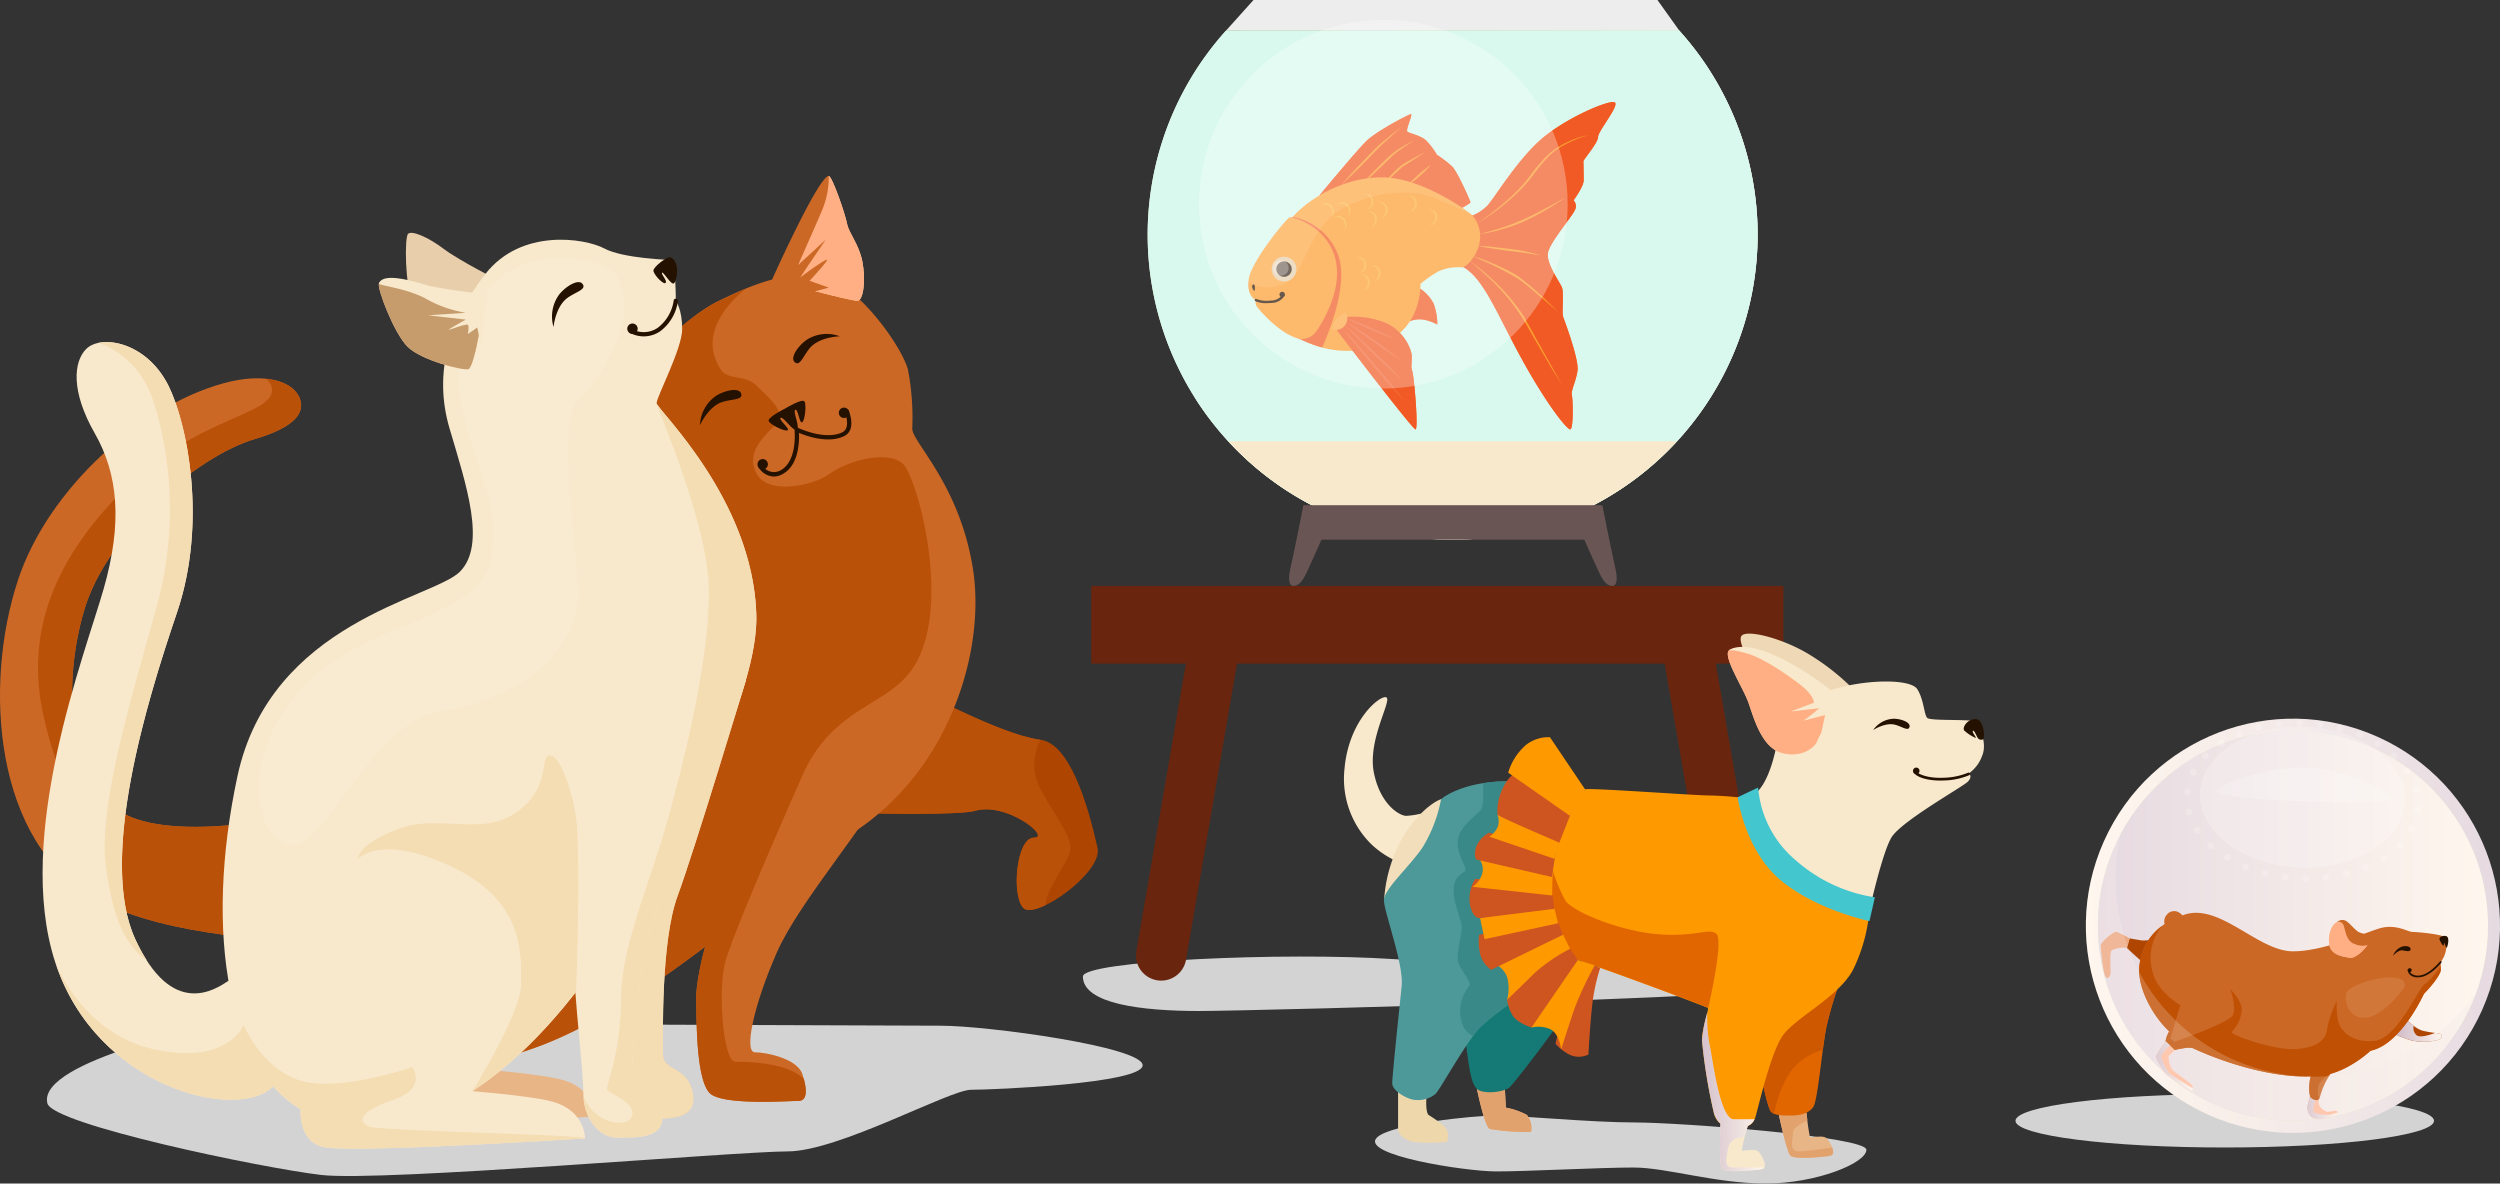 <svg xmlns="http://www.w3.org/2000/svg" xmlns:xlink="http://www.w3.org/1999/xlink" viewBox="0 0 447.568 211.88"><rect x="0" y="0" width="447.568" height="211.88" fill="#333333" stroke="none"/><defs><linearGradient id="2e054d2a-0601-4c78-a3fb-91112eb43633" x1="213.852" y1="51.083" x2="314.662" y2="51.083" gradientUnits="userSpaceOnUse"><stop offset="0" stop-color="#fff7ee"/><stop offset="0.435" stop-color="#fdf4ed"/><stop offset="0.721" stop-color="#f5ece9"/><stop offset="0.964" stop-color="#e8dde2"/><stop offset="0.996" stop-color="#e6dae1"/></linearGradient><linearGradient id="67938d7a-7bf1-40ea-b396-3b42025378e3" x1="3816.006" y1="195.427" x2="3827.152" y2="195.427" gradientTransform="matrix(-1, 0, 0, 1, 4131.847, 0)" gradientUnits="userSpaceOnUse"><stop offset="0" stop-color="#fff7ee"/><stop offset="0.439" stop-color="#ebdede"/><stop offset="1" stop-color="#d5c1cc"/></linearGradient><linearGradient id="8812d599-2a60-48e5-82fb-9986a3491d30" x1="3826.024" y1="180.557" x2="3826.086" y2="180.557" xlink:href="#67938d7a-7bf1-40ea-b396-3b42025378e3"/><linearGradient id="1c45eb4a-57c6-42e7-957b-a6809a21b019" x1="373.435" y1="165.734" x2="447.568" y2="165.734" gradientTransform="translate(394.599 -276.676) rotate(65.956)" gradientUnits="userSpaceOnUse"><stop offset="0" stop-color="#fff7ee"/><stop offset="0.996" stop-color="#e6dae1"/></linearGradient><linearGradient id="99d29eae-e124-4d37-829a-b1a9b6867912" x1="594.226" y1="165.734" x2="664.069" y2="165.734" gradientTransform="matrix(-1, 0, 0, 1, 1039.649, 0)" xlink:href="#1c45eb4a-57c6-42e7-957b-a6809a21b019"/><linearGradient id="f357fb56-a92c-41dc-80b9-2eaf0dc0d3ce" x1="602.537" y1="184.13" x2="609.726" y2="184.13" gradientTransform="matrix(-1, 0, 0, 1, 1039.649, 0)" xlink:href="#67938d7a-7bf1-40ea-b396-3b42025378e3"/><linearGradient id="029884af-df19-4bd4-b393-ae440f0961b2" x1="621.13" y1="198.146" x2="626.584" y2="198.146" gradientTransform="matrix(-1, 0, 0, 1, 1039.649, 0)" xlink:href="#67938d7a-7bf1-40ea-b396-3b42025378e3"/><linearGradient id="09f8e613-de86-4ba2-a3de-4ad5a239661a" x1="647.062" y1="190.843" x2="653.7" y2="190.843" gradientTransform="matrix(-1, 0, 0, 1, 1039.649, 0)" xlink:href="#67938d7a-7bf1-40ea-b396-3b42025378e3"/><linearGradient id="195b6e26-bdc6-4c75-9f71-009dcf82c1cc" x1="592.383" y1="172.231" x2="666.214" y2="172.231" gradientTransform="matrix(-1, 0, 0, 1, 1039.649, 0)" gradientUnits="userSpaceOnUse"><stop offset="0.004" stop-color="#e6dae1"/><stop offset="0.036" stop-color="#e8dde2"/><stop offset="0.279" stop-color="#f5ece9"/><stop offset="0.565" stop-color="#fdf4ed"/><stop offset="1" stop-color="#fff7ee"/></linearGradient></defs><title>banner_part1</title><g style="isolation:isolate"><g id="4e10ab04-cd1c-453e-863e-6551cb2c4c56" data-name="Layer 2"><g id="9d4c22b0-8302-42d7-afa5-a2beeb2fb11d" data-name="Layer 1"><path d="M254.394,145.654a13.386,13.386,0,0,1-2.659.405c-1.092,0-4.568-1.894-5.759-7.653-1.192-5.759,3.078-12.71,2.284-13.505-.794-.794-6.744,3.683-7.547,12.644a16.443,16.443,0,0,0,4.866,13.67,16.632,16.632,0,0,0,4.27,2.88S253.18,152.207,254.394,145.654Z" fill="#f8e9cc"/><path d="M314.662,42.015A54.392,54.392,0,0,0,300.694,5.55c6.634,11.047,10.97,21.769,10.97,34.847,0,10.512-7.7,43.942-53.354,44.8-23.797.447-37.131-6.937-44.457-14.11a54.595,54.595,0,0,0,100.81-29.072Z" fill="url(#2e054d2a-0601-4c78-a3fb-91112eb43633)"/><path d="M246.514,203.65c-3.146,3.146,15.886,6.069,21.373,6.069,5.487,0,18.508-.701,24.522-.701s14.649,2.861,23.705,2.861c9.056,0,18.018-3.651,18.018-6.036,0-2.385-33.502-4.891-41.398-4.891s-20.569-1.242-24.846-1.242C263.61,199.711,248.908,201.256,246.514,203.65Z" fill="#d4d3d3"/><path d="M193.869,174.818c0,4.93,10.652,6.177,20.769,6.177s114.684-2.757,114.684-5.049c0-2.292-60.087-2.936-79.78-4.237S193.869,172.01,193.869,174.818Z" fill="#d4d3d3"/><path d="M8.487,197.537c.968,3.774,38.231,11.532,48.974,12.809,10.743,1.277,74.379-4.213,83.53-4.213s28.97-11.033,32.858-11.033c3.888,0,30.716-1.104,30.716-4.39s-27.674-7.081-36.167-7.081c-8.492,0-106.699-.426-117.669-.426H39.759S6.508,189.819,8.487,197.537Z" fill="#d4d3d3"/><rect x="195.364" y="104.898" width="123.909" height="13.908" fill="#69250e"/><path d="M207.118,175.492h0a4.512,4.512,0,0,1-3.681-5.213l9.335-54.181a4.512,4.512,0,0,1,5.213-3.681h0a4.513,4.513,0,0,1,3.681,5.213L212.331,171.811A4.512,4.512,0,0,1,207.118,175.492Z" fill="#69250e"/><path d="M312.367,175.492h0a4.512,4.512,0,0,0,3.681-5.213L306.713,116.098a4.512,4.512,0,0,0-5.213-3.681h0a4.512,4.512,0,0,0-3.681,5.213l9.335,54.181A4.512,4.512,0,0,0,312.367,175.492Z" fill="#69250e"/><path d="M53.032,168.357s-22.88-.251-35.998-7.483C-1.095,150.879-3.024,122.727,3.23,103.813c5.392-16.308,21.889-31.041,36.634-35.159,7.759-2.167,13.016-.305,13.93,3.051.794,2.914-2.433,5.193-8.084,6.864-10.83,3.203-26.442,17.091-30.507,30.252-4.064,13.161-3.361,31.686,7.24,37.005,10.602,5.32,34.554-.654,34.554-.654Z" fill="#cc6825"/><path d="M15.411,159.822c.541.351,1.051.736,1.624,1.052,13.118,7.232,35.998,7.483,35.998,7.483l3.966-23.185s-23.953,5.974-34.554.654C11.842,140.506,11.14,121.981,15.204,108.82S34.881,81.771,45.711,78.568c5.65-1.671,8.878-3.95,8.084-6.864-.559-2.053-2.758-3.533-6.146-3.888.56.473,2.571,2.615-1.128,4.821-4.551,2.714-14.383,5.041-24.325,14.982-9.942,9.942-18.061,22.962-14.573,39.748,3.487,16.786,10.684,23.49,11.3,27.434C19.077,155.79,17.643,157.627,15.411,159.822Z" fill="#ba5109"/><path d="M157.333,145.643s14.435.313,17.298-.493c5.616-1.582,13.604,4.813,10.492,4.813-3.203,0-4.075,10.431-1.901,12.604,2.173,2.174,14.248-6.365,13.27-10.764-1.83-8.24-5.08-18.662-10.181-19.351-7.884-1.066-21.622-9.267-21.622-8.123S157.333,145.643,157.333,145.643Z" fill="#ae4501"/><path d="M186.31,132.451c-7.884-1.066-21.622-9.267-21.622-8.123s-7.355,21.314-7.355,21.314,14.435.313,17.298-.494c5.616-1.582,13.604,4.813,10.492,4.813-3.203,0-4.075,10.431-1.902,12.604.65.65,2.192.329,3.999-.539.003-3.131,4.417-7.846,4.417-10.225,0-2.379-2.745-5.645-5.327-10.5A9.067,9.067,0,0,1,186.31,132.451Z" fill="#ba5109"/><path d="M117.555,62.552s6.101-6.254,11.135-8.694c5.034-2.44,12.355-5.796,18.762-4.271,6.406,1.525,14.186,12.813,15.101,16.626a45.303,45.303,0,0,1,.763,10.525c0,2.441,8.389,9.915,10.83,24.863,2.441,14.948-4.271,36.303-21.355,47.438-15.219,9.92-46.676,41.642-70.471,41.032s-35.235-16.321-30.812-37.218c4.424-20.897,64.98-46.828,68.793-52.624C124.114,94.432,109.318,70.789,117.555,62.552Z" fill="#cc6825"/><path d="M153.476,113.234c6.761.218,10.648,16.225,6.635,24.823-4.013,8.598-16.932,23.109-21.05,32.49-4.118,9.381-5.949,17.847-3.889,17.847s7.55,1.144,8.466,3.889c.915,2.746.915,4.805-.686,4.805-1.601,0-13.637.869-15.879-1.373-2.242-2.242-2.425-11.211-2.425-17.389,0-6.177,6.178-23.095,7.001-30.888C132.387,140.454,121.673,112.207,153.476,113.234Z" fill="#cc6825"/><path d="M138.757,49.811s9-18.3,9.61-18.3,2.974,6.864,3.279,8.542c.305,1.678,2.136,3.661,2.746,6.788.61,3.127.229,7.017-.915,7.017S138.757,50.419,138.757,49.811Z" fill="#ffce9f"/><path d="M148.372,84.921c-2.742,1.972-10.901,3.806-12.959-.194-1.858-3.611,1.102-6.36,3.344-8.602s-.793-4.583-3.146-6.936c-2.353-2.352-5.202-.956-6.59-3.077-4.949-7.565,4.457-14.321,4.511-14.439-.044.018-.09.035-.133.053l-5.339,2.461c-4.899,2.625-10.504,8.365-10.504,8.365-8.237,8.237,6.559,31.88,2.746,37.676-3.814,5.796-64.37,31.727-68.793,52.625-4.423,20.897,7.017,36.608,30.812,37.218,13.624.349,29.757-9.902,43.919-20.59a42.463,42.463,0,0,0-1.59,8.845c0,6.178.183,15.147,2.425,17.389,2.242,2.242,14.278,1.373,15.879,1.373,1.423,0,1.577-1.629.953-3.917-2.998-2.995-10.121-3.091-12.256-3.091-2.135,0-3.143-12.25-1.876-17.572s14.287-34.584,14.287-34.584c5.285-10.768,13.672-11.478,18.44-17.075,8.657-10.162,1.819-35.149-.764-37.733C159.152,80.533,152.031,82.291,148.372,84.921Z" fill="#ba5109"/><path d="M138.757,49.811s9-18.3,9.61-18.3,2.974,6.864,3.279,8.542c.305,1.678,2.136,3.661,2.746,6.788.61,3.127.229,7.017-.915,7.017S138.757,50.419,138.757,49.811Z" fill="#ffaf83"/><path d="M148.367,31.511a15.179,15.179,0,0,1-1.144,6.025c-1.297,3.051-4.347,9.915-4.347,9.915l4.957-4.535s-4.958,7.205-4.5,6.747c.458-.458,4.729-3.508,4.729-3.127s-3.127,3.737-3.127,3.737l3.438,1.22-3.743.991-6.405-2.437S146.536,31.511,148.367,31.511Z" fill="#cc6825"/><path d="M133.449,122.041s-9.069,30.049-12.12,38.286c-3.051,8.237-2.631,25.397-2.631,28.448,0,3.051,4.423,2.059,5.339,6.94s-4.5,4.576-8.084,4.576c-3.145,0-5.949-3.508-5.949-7.779,0-4.271-1.678-17.846-1.678-23.338,0-5.491,5.491-16.321,3.661-22.88s-8.847-10.525-8.847-19.982C103.14,116.854,135.416,104.607,133.449,122.041Z" fill="#e8ceab"/><path d="M133.449,122.041s-9.069,30.049-12.12,38.286c-3.051,8.237-2.631,25.397-2.631,28.448,0,3.051,4.423,2.059,5.339,6.94s-4.5,4.576-8.084,4.576c-3.145,0-5.949-3.508-5.949-7.779,0-4.271-1.678-17.846-1.678-23.338,0-5.491,5.491-16.321,3.661-22.88s-8.847-10.525-8.847-19.982C103.14,116.854,135.416,104.607,133.449,122.041Z" fill="#f4dcb3"/><path d="M106.484,199.884c0-1.22-.763-5.186-5.796-6.559-5.034-1.373-19.83-2.288-19.83-2.288l-25.268,2.85s-.816,6.302,3.913,7.522C64.232,202.63,106.484,199.884,106.484,199.884Z" fill="#e8b586"/><path d="M89.838,50.518s-7.603-3.836-10.408-5.965-5.754-3.349-6.385-2.684c-.631.665-.57,9.253.87,12.385,1.439,3.131,7.659,7.39,8.815,7.561C83.885,61.986,89.886,51.365,89.838,50.518Z" fill="#e8ceab"/><path d="M120.071,46.536s-8.466-.229-11.898-2.059S93.301,40.816,86.895,49.053c-6.406,8.237-9.381,17.618-6.406,27.685,2.974,10.067,6.635,20.821,1.83,25.626-4.805,4.805-33.863,8.923-39.812,36.608-5.949,27.685-2.059,54.226,13.728,60.861,15.787,6.635,35.007-4.576,51.023-27.913,16.016-23.338,28.593-48.419,28.143-62.005-.686-20.707-17.847-36.608-17.847-37.752s4.576-9.724,4.576-13.271-1.144-5.034-1.144-5.034S121.044,47.508,120.071,46.536Z" fill="#f8e9cc"/><path d="M55.473,167.038c4.468-8.149,16.016-20.134,28.677-13.118,12.661,7.017,11.089,26.891,1.998,35.982-9.091,9.091-14.506,10.541-26.098,10.541C48.457,200.443,47.694,181.224,55.473,167.038Z" fill="#f8e9cc"/><path d="M104.742,203.799c0-1.22-.763-5.186-5.796-6.559s-19.83-2.288-19.83-2.288L53.848,197.802s-.816,6.302,3.913,7.522S104.742,203.799,104.742,203.799Z" fill="#f8e9cc"/><path d="M131.571,127.639s-11.271,27.806-14.321,36.043c-3.051,8.237-4.118,25.397-4.118,28.448s4.424,2.059,5.339,6.94-4.5,4.576-8.084,4.576c-3.145,0-5.949-3.508-5.949-7.779,0-4.271-1.678-17.847-1.678-23.338,0-5.491,5.491-16.321,3.661-22.88-1.83-6.559-8.847-10.525-8.847-19.982C97.573,120.21,133.537,110.205,131.571,127.639Z" fill="#f8e9cc"/><path d="M40.904,175.591c-2.376,1.578-10.141,6.853-16.7-7.485-6.559-14.338,1.988-42.269,7.474-58.421,5.491-16.169,1.852-33.946-1.559-40.708-3.933-7.799-12.039-9.149-14.686-6.502-2.288,2.288-2.756,7.596,1.515,15.07s4.968,16.124,1.612,27.868c-3.356,11.745-16.016,44.235-8.694,66.81,7.322,22.575,32.65,28.669,39.053,22.267C55.321,188.088,43.281,174.012,40.904,175.591Z" fill="#f8e9cc"/><path d="M98.491,135.256c-2.079,0,.454,5.413-5.88,10.058-6.334,4.645-14.147.211-21.537,3.167-7.39,2.956-6.968,5.278-6.968,5.278s4.035-4.659,16.903,1.471,12.296,15.597,12.296,20.893c0,5.249-8.57,18.968-8.722,19.211,6.324-4.117,12.609-10.154,18.556-17.812,0,0,.883-23.415,0-31.152C102.799,143.377,100.57,135.256,98.491,135.256Z" fill="#f4dcb3"/><path d="M119.099,148.27c-3.262,11.19-7.908,21.537-7.908,30.616s-2.533,15.242-2.533,16.067c0,.825,4.571,1.906,4.571,4.427,0,2.521-6.07,2.421-8.489-2.491a2.011,2.011,0,0,0-.255-.406c.257,3.983,2.909,7.165,5.899,7.165,3.585,0,9.0.305,8.084-4.576-.915-4.881-5.339-3.89-5.339-6.94s1.068-20.211,4.119-28.448c2.176-5.877,8.534-21.708,12.001-30.302.765-1.767,1.448-3.48,2.085-5.16l.235-.581c.003-.022.001-.041.003-.064,2.556-6.888,3.983-12.97,3.827-17.662-.686-20.707-17.847-36.608-17.847-37.753,0,.73,8.417,19.733,9.261,31.557C127.661,115.542,122.361,137.079,119.099,148.27Z" fill="#f4dcb3"/><path d="M66.218,201.722c-2.322-.811-1.9-2.778,4.223-4.834,6.123-2.055,3.378-5.851,3.378-5.851s-13.091,4.529-20.025,2.417c-6.934-2.111-10.168-9.924-10.168-9.924s-2.956,7.39-16.469,4.223c-9.787-2.294-15.119-10.542-17.133-15.121,7.499,22.227,32.532,28.222,38.894,21.859.007-.007.01-.015.016-.021a20.821,20.821,0,0,0,4.866,4.091c-.046,1.707.24,5.802,3.961,6.763,4.728,1.22,46.981-1.526,46.981-1.526C104.742,203.154,68.319,202.456,66.218,201.722Z" fill="#f4dcb3"/><path d="M17.595,61.397c1.807.562,7.512,2.915,9.984,10.765a65,65,0,0,1,.92,34.724c-3.242,12.457-11.055,36.287-9.577,47.915,1.209,9.517,3.458,14.353,7.399,17.186a30.303,30.303,0,0,1-2.118-3.88c-6.559-14.338,1.989-42.269,7.474-58.421,5.491-16.169,1.852-33.946-1.559-40.708C26.97,62.733,21.151,60.631,17.595,61.397Z" fill="#f4dcb3"/><path d="M110.241,49.203c-1.259-1.903-10.768-5.449-18.845-.795-5.562,3.206-11.243,13.075-8.709,24.564,2.534,11.489,7.485,18.343,4.951,28.056-2.534,9.713-21.727,10.293-32.725,21.291-10.998,10.998-10.504,25.74-3.748,28.695,6.757,2.956,14.41-21.505,27.66-23.648,17.956-2.903,25.524-13.83,24.707-22.487s-3.29-29.825-.397-32.718C106.029,69.268,115.52,57.186,110.241,49.203Z" fill="#fff" opacity="0.1"/><path d="M86.592,53.029s-8.462-.958-11.832-1.981c-3.37-1.023-6.559-1.143-6.92-.301s2.678,8.876,5.115,11.313c2.437,2.437,9.748,4.272,10.891,4.032C84.99,65.851,86.93,53.808,86.592,53.029Z" fill="#ffce9f"/><path d="M86.592,53.029s-8.462-.958-11.832-1.981c-3.37-1.023-6.559-1.143-6.92-.301s2.678,8.876,5.115,11.313c2.437,2.437,9.748,4.272,10.891,4.032C84.99,65.851,86.93,53.808,86.592,53.029Z" fill="#c69c6d"/><path d="M67.84,50.747c-.136.371,5.021.822,8.53,2.805a21.636,21.636,0,0,0,7.016,2.441l-6.712.458,6.712.763s-3.28,1.83-3.051,1.83,3.176-1.149,3.432-.893c.256.256,0,1.656,0,1.656l1.678-1.185.763,3.854.915-9.838a89.717,89.717,0,0,1-10.22-1.449C74.235,50.426,68.615,48.628,67.84,50.747Z" fill="#f8e9cc"/><polygon points="219.52 5.445 224.413 0 296.728 0 300.694 5.55 219.52 5.445" fill="#ededed"/><path d="M300.603,5.445H219.52a54.601,54.601,0,1,0,81.084,0Z" fill="#dae7c5"/><path d="M300.603,5.445H219.52a54.601,54.601,0,1,0,81.084,0Z" fill="#d9f9ee"/><path d="M219.894,78.995a54.592,54.592,0,0,0,80.335,0Z" fill="#f8e9cc"/><rect x="233.34" y="90.447" width="53.442" height="6.169" fill="#695554"/><path d="M233.34,90.447s-1.34,6.935-2.366,11.52c-.483,2.158-.006,2.931.548,2.931.869,0,1.531-.583,2.362-2.322,1.176-2.463,2.683-5.96,2.683-5.96Z" fill="#695554"/><path d="M286.873,90.447s1.34,6.935,2.366,11.52c.483,2.158.006,2.931-.548,2.931-.869,0-1.532-.583-2.362-2.322-1.176-2.463-2.683-5.96-2.683-5.96Z" fill="#695554"/><path d="M263.64,38.589a8.446,8.446,0,0,0,2.589-1.715c1.16-1.16,5.195-7.969,9.583-11.853,4.388-3.884,12.609-7.364,13.315-6.658.706.706-3.026,5.094-3.026,6.153,0,1.059-2.623,4.035-2.623,4.363s.05,2.295.05,3.404-1.816,3.581-1.816,3.581a1.489,1.489,0,0,1,.353,1.463c-.202,1.009-4.64,6.002-4.943,7.969-.302,1.967,2.169,5.245,2.522,6.204.353.958-.05,4.472.201,5.212.252.74,2.875,7.65,2.572,9.667S281.209,69.91,281.411,70.767c.202.857.302,6.103-.303,6.103-.605,0-4.186-4.438-8.675-12.609-4.489-8.171-6.755-14.317-10.439-16.439S259.589,38.589,263.64,38.589Z" fill="#ff7c36"/><path d="M263.64,38.589a8.446,8.446,0,0,0,2.589-1.715c1.16-1.16,5.195-7.969,9.583-11.853,4.388-3.884,12.609-7.364,13.315-6.658.706.706-3.026,5.094-3.026,6.153,0,1.059-2.623,4.035-2.623,4.363s.05,2.295.05,3.404-1.816,3.581-1.816,3.581a1.489,1.489,0,0,1,.353,1.463c-.202,1.009-4.64,6.002-4.943,7.969-.302,1.967,2.169,5.245,2.522,6.204.353.958-.05,4.472.201,5.212.252.74,2.875,7.65,2.572,9.667S281.209,69.91,281.411,70.767c.202.857.302,6.103-.303,6.103-.605,0-4.186-4.438-8.675-12.609-4.489-8.171-6.755-14.317-10.439-16.439S259.589,38.589,263.64,38.589Z" fill="#f15a24"/><path d="M264.493,39.99s1.372-.895,3.281-2.427c.964-.753,2.055-1.675,3.161-2.728a28.31,28.31,0,0,0,3.164-3.573,26.629,26.629,0,0,1,3.139-3.656,13.419,13.419,0,0,1,3.557-2.246,13.059,13.059,0,0,1,2.798-.999,4.018,4.018,0,0,1,.826-.101,1.02,1.02,0,0,1,.292.033,1.012,1.012,0,0,0-.291-.016,3.985,3.985,0,0,0-.812.147,16.417,16.417,0,0,0-2.725,1.116,13.168,13.168,0,0,0-3.452,2.275,31.112,31.112,0,0,0-3.055,3.663,29.145,29.145,0,0,1-3.264,3.546c-1.132,1.041-2.243,1.949-3.224,2.688A39.502,39.502,0,0,1,264.493,39.99Z" fill="#fc9c2e"/><path d="M264.636,41.895a5.579,5.579,0,0,0,.719-.123c.455-.095,1.093-.28,1.857-.499a40.59,40.59,0,0,0,5.474-1.972c1.934-.863,3.804-1.874,5.206-2.629,1.397-.771,2.327-1.285,2.327-1.285a49.823,49.823,0,0,1-7.383,4.248,31.029,31.029,0,0,1-5.572,1.837,18.952,18.952,0,0,1-1.9.361A5.614,5.614,0,0,1,264.636,41.895Z" fill="#fc9c2e"/><path d="M264.257,44.003s.735.011,1.83.102c1.095.089,2.548.263,4.0.44a31.36,31.36,0,0,1,3.974.681c1.068.272,1.759.518,1.759.518l-1.802-.312c-1.079-.195-2.518-.355-3.978-.526-1.45-.2-2.897-.414-3.979-.6-.541-.095-.991-.174-1.306-.23C264.44,44.021,264.257,44.003,264.257,44.003Z" fill="#fc9c2e"/><path d="M263.254,45.745a5.774,5.774,0,0,1,.788.214c.494.162,1.2.397,2.026.731.828.329,1.792.721,2.798,1.204a22.145,22.145,0,0,1,3.076,1.683,52.959,52.959,0,0,1,4.962,4.259c1.271,1.247,2.118,2.078,2.118,2.078s-.898-.775-2.245-1.938c-.676-.576-1.466-1.249-2.311-1.969-.854-.71-1.754-1.477-2.722-2.142a49.135,49.135,0,0,0-5.762-2.97c-.813-.36-1.49-.66-1.963-.87A5.748,5.748,0,0,0,263.254,45.745Z" fill="#fc9c2e"/><path d="M262.802,46.449s.351.274.976.742c.618.476,1.512,1.146,2.512,2.038a36.225,36.225,0,0,1,6.483,7.367c.921,1.548,1.723,3.125,2.551,4.581.816,1.458,1.578,2.818,2.231,3.985.651,1.167,1.194,2.14,1.574,2.821.381.681.632,1.048.632,1.048s-.271-.355-.685-1.017c-.414-.661-1.018-1.599-1.692-2.754-.673-1.155-1.459-2.503-2.301-3.947-.848-1.435-1.696-3.021-2.62-4.524a35.956,35.956,0,0,0-6.305-7.414c-.985-.899-1.818-1.639-2.418-2.136C263.139,46.74,262.802,46.449,262.802,46.449Z" fill="#fc9c2e"/><path d="M236.212,34.995s6.514-7.856,8.33-9.672c1.816-1.816,7.717-4.892,8.07-4.892s-.984,2.799-.656,3.127c.328.328,2.421.655,3.43,1.664a14.156,14.156,0,0,1,1.866,2.49,20.752,20.752,0,0,1,2.724,2.099c.958.958,3.278,6.204,3.278,6.405s-1.715,1.11-1.715,1.11Z" fill="#ff7c36"/><path d="M236.212,34.995s6.514-7.856,8.33-9.672c1.816-1.816,7.717-4.892,8.07-4.892s-.984,2.799-.656,3.127c.328.328,2.421.655,3.43,1.664a14.156,14.156,0,0,1,1.866,2.49,20.752,20.752,0,0,1,2.724,2.099c.958.958,3.278,6.204,3.278,6.405s-1.715,1.11-1.715,1.11Z" fill="#f15a24"/><path d="M240.121,33.12s.611-.727,1.568-1.777c.952-1.055,2.254-2.43,3.583-3.778.665-.671,1.325-1.362,2.011-1.933.675-.581,1.315-1.109,1.87-1.552l1.884-1.437s-.709.628-1.772,1.57c-.53.471-1.151,1.019-1.796,1.625-.649.602-1.302,1.276-1.95,1.969-1.308,1.369-2.645,2.71-3.67,3.693C240.829,32.488,240.121,33.12,240.121,33.12Z" fill="#fc9c2e"/><path d="M243.734,33.12s.505-.6,1.303-1.462c.796-.864,1.89-1.983,3.026-3.062a19.027,19.027,0,0,1,1.75-1.515c.609-.426,1.198-.776,1.709-1.068,1.033-.564,1.741-.899,1.741-.899s-.675.399-1.648,1.052c-.49.319-1.061.697-1.632,1.143-.558.448-1.116,1.002-1.676,1.543-1.125,1.083-2.249,2.17-3.116,2.961C244.328,32.608,243.734,33.12,243.734,33.12Z" fill="#fc9c2e"/><path d="M247.584,33.12s.347-.492.934-1.173a17.118,17.118,0,0,1,2.349-2.328,16.874,16.874,0,0,1,1.519-.913c.491-.271.949-.524,1.341-.742.797-.415,1.328-.691,1.328-.691s-.494.338-1.235.843c-.377.243-.816.527-1.286.831-.453.316-1.019.592-1.457.944-.898.748-1.737,1.608-2.394,2.213C248.035,32.722,247.584,33.12,247.584,33.12Z" fill="#fc9c2e"/><path d="M251.847,33.369s.235-.282.609-.682c.373-.4.903-.897,1.436-1.391.55-.475,1.103-.946,1.543-1.271.439-.326.746-.528.746-.528s-.235.282-.608.682c-.373.4-.903.897-1.436,1.39-.55.474-1.103.945-1.543,1.271C252.153,33.167,251.847,33.369,251.847,33.369Z" fill="#fc9c2e"/><path d="M252.433,57.488a4.7,4.7,0,0,1,2.599-.238,9.087,9.087,0,0,1,2.286.841,11.185,11.185,0,0,0-.672-3.766,7.34,7.34,0,0,0-2.371-2.628Z" fill="#ff7c36"/><path d="M252.433,57.488a4.7,4.7,0,0,1,2.599-.238,9.087,9.087,0,0,1,2.286.841,11.185,11.185,0,0,0-.672-3.766,7.34,7.34,0,0,0-2.371-2.628Z" fill="#f15a24"/><path d="M224.837,51.904c-.155-.836,3.633-9.849,6.587-13.076,3.635-3.972,10.293-7.435,16.951-7.031,6.658.404,14.492,6.019,15.266,6.792a6.004,6.004,0,0,1,1.21,5.044c-.672,2.757-2.623,4.237-3.026,4.237a8.786,8.786,0,0,0-4.371.74,21.95,21.95,0,0,0-3.161,2.219s.403,7.666-6.658,10.625c-7.061,2.959-12.71.404-15.804-1.21C228.738,58.629,225.174,53.72,224.837,51.904Z" fill="#fc9c2e"/><path d="M231.831,60.243a23.909,23.909,0,0,0,4.87,1.97c.851-1.862,4.877-11.172,2.861-16.56A10.857,10.857,0,0,0,231.424,38.828l-2.578,19.048A12.771,12.771,0,0,0,231.831,60.243Z" fill="#f15a24"/><path d="M232.69,60.678a3.204,3.204,0,0,0,3.025-1.461c.757-1.11,4.892-7.364,3.279-13.114-1.614-5.75-7.465-7.212-8.02-7.212s-6.96,7.919-7.414,11.046c-.454,3.127,1.274,3.783,1.274,3.783a1.502,1.502,0,0,0,.086,1.019C225.238,55.296,229.16,59.92,232.69,60.678Z" fill="#fc9c2e"/><path d="M239.145,58.864s13.719,18.006,14.274,18.006-.252-9.583-.605-10.491.202-2.139-.252-3.566a8.296,8.296,0,0,0-4.64-5.059,14.87,14.87,0,0,0-7.112-.958Z" fill="#ff7c36"/><path d="M224.657,51.342c0,.247.035.7-.101.7s-.391-.453-.391-.7.11-.448.246-.448S224.657,51.095,224.657,51.342Z" fill="#251100"/><path d="M226.78,54.273a4.714,4.714,0,0,1-2.048-.359.22.22,0,0,1,.203-.39,5.149,5.149,0,0,0,2.54.279,2.428,2.428,0,0,0,2.091-1.036.22.22,0,0,1,.396.191,2.821,2.821,0,0,1-2.449,1.284C227.249,54.263,227.005,54.273,226.78,54.273Z" fill="#251100"/><path d="M230.03,52.719a.482.482,0,1,1-.482-.479A.481.481,0,0,1,230.03,52.719Z" fill="#251100"/><path d="M232.09,48.18a2.212,2.212,0,1,1-2.212-2.212A2.212,2.212,0,0,1,232.09,48.18Z" fill="#e2c9a2"/><path d="M229.878,49.559a1.379,1.379,0,1,1,1.379-1.379A1.38,1.38,0,0,1,229.878,49.559Z" fill="#251100"/><path d="M229.325,49.351a1.379,1.379,0,1,1,1.379-1.379A1.38,1.38,0,0,1,229.325,49.351Z" fill="#fff" opacity="0.3"/><path d="M239.145,58.864s13.719,18.006,14.274,18.006-.252-9.583-.605-10.491.202-2.139-.252-3.566a8.296,8.296,0,0,0-4.64-5.059,14.87,14.87,0,0,0-7.112-.958Z" fill="#f15a24"/><path d="M240.121,58.488s.764.836,1.91,2.089c1.137,1.261,2.617,2.974,4.092,4.691,1.456,1.733,2.909,3.469,3.97,4.794l1.754,2.223s-.764-.836-1.911-2.089c-1.137-1.261-2.616-2.974-4.092-4.691-1.456-1.733-2.908-3.469-3.97-4.795C240.823,59.376,240.121,58.488,240.121,58.488Z" fill="#fff" opacity="0.1"/><path d="M240.587,57.999s.697.616,1.742,1.54c1.038.932,2.387,2.211,3.733,3.493,1.328,1.3,2.653,2.604,3.621,3.608.96,1.013,1.599,1.688,1.599,1.688s-.697-.616-1.743-1.54c-1.038-.932-2.387-2.211-3.732-3.493-1.328-1.3-2.653-2.604-3.621-3.608Z" fill="#fff" opacity="0.1"/><path d="M240.892,57.488s.658.413,1.645,1.032c.98.629,2.258,1.507,3.534,2.389,1.261.903,2.519,1.81,3.441,2.52l1.526,1.2-1.645-1.032c-.98-.628-2.258-1.507-3.533-2.389-1.261-.903-2.519-1.81-3.441-2.521C241.503,57.968,240.892,57.488,240.892,57.488Z" fill="#fff" opacity="0.1"/><path d="M241.076,56.96s.562.186,1.392.493c.831.307,1.919.76,3.005,1.218,1.076.481,2.15.967,2.941,1.365.791.398,1.31.682,1.31.682s-.562-.186-1.392-.493c-.831-.306-1.919-.76-3.005-1.219-1.076-.481-2.15-.968-2.941-1.366C241.595,57.244,241.076,56.96,241.076,56.96Z" fill="#fff" opacity="0.1"/><path d="M238.363,58.915a2.056,2.056,0,0,0,2.522-3.001,4.525,4.525,0,0,0-1.664,1.223A4.612,4.612,0,0,0,238.363,58.915Z" fill="#fca643"/><path d="M236.4,36.669a1.656,1.656,0,0,1,.609-.287,1.371,1.371,0,0,1,1.435.465,1.716,1.716,0,0,1,.213.363,1.65,1.65,0,0,1,.129.4,1.496,1.496,0,0,1-.064.719,1.33,1.33,0,0,1-.375.561,1.633,1.633,0,0,0,.179-.609,1.467,1.467,0,0,0-.047-.605,1.343,1.343,0,0,0-.12-.309,1.381,1.381,0,0,0-.198-.295,1.309,1.309,0,0,0-1.123-.482A2.708,2.708,0,0,0,236.4,36.669Z" fill="#fbb03b"/><path d="M238.651,38.98a1.652,1.652,0,0,1,.609-.287,1.371,1.371,0,0,1,1.435.465,1.705,1.705,0,0,1,.213.363,1.651,1.651,0,0,1,.129.4,1.496,1.496,0,0,1-.064.719,1.328,1.328,0,0,1-.375.561,1.633,1.633,0,0,0,.179-.609,1.463,1.463,0,0,0-.048-.605,1.324,1.324,0,0,0-.12-.309,1.382,1.382,0,0,0-.198-.295,1.308,1.308,0,0,0-1.123-.482A2.697,2.697,0,0,0,238.651,38.98Z" fill="#fbb03b"/><path d="M239.364,36.556a1.656,1.656,0,0,1,.609-.287,1.371,1.371,0,0,1,1.435.466,1.715,1.715,0,0,1,.213.363,1.649,1.649,0,0,1,.129.4,1.495,1.495,0,0,1-.064.719,1.329,1.329,0,0,1-.375.561,1.634,1.634,0,0,0,.179-.609,1.467,1.467,0,0,0-.047-.605,1.342,1.342,0,0,0-.12-.309,1.38,1.38,0,0,0-.198-.295,1.309,1.309,0,0,0-1.123-.482A2.708,2.708,0,0,0,239.364,36.556Z" fill="#fbb03b"/><path d="M242.977,45.974a1.654,1.654,0,0,1,.667.09,1.371,1.371,0,0,1,.952,1.17,1.718,1.718,0,0,1-.018.42,1.649,1.649,0,0,1-.109.406,1.495,1.495,0,0,1-.445.569,1.328,1.328,0,0,1-.619.268,1.636,1.636,0,0,0,.481-.414,1.457,1.457,0,0,0,.289-.534,1.333,1.333,0,0,0,.067-.325,1.383,1.383,0,0,0-.006-.356,1.309,1.309,0,0,0-.681-1.014A2.706,2.706,0,0,0,242.977,45.974Z" fill="#fbb03b"/><path d="M243.613,49.136a1.654,1.654,0,0,1,.667.09,1.371,1.371,0,0,1,.952,1.17,1.729,1.729,0,0,1-.018.42,1.659,1.659,0,0,1-.109.406,1.493,1.493,0,0,1-.445.569,1.329,1.329,0,0,1-.619.268,1.639,1.639,0,0,0,.481-.414,1.46,1.46,0,0,0,.289-.534,1.321,1.321,0,0,0,.067-.325,1.384,1.384,0,0,0-.006-.356,1.309,1.309,0,0,0-.681-1.014A2.692,2.692,0,0,0,243.613,49.136Z" fill="#fbb03b"/><path d="M245.528,47.488a1.655,1.655,0,0,1,.667.09,1.37,1.37,0,0,1,.952,1.17,1.704,1.704,0,0,1-.018.42,1.648,1.648,0,0,1-.109.406,1.493,1.493,0,0,1-.445.569,1.329,1.329,0,0,1-.619.268,1.639,1.639,0,0,0,.481-.414,1.461,1.461,0,0,0,.289-.534,1.333,1.333,0,0,0,.067-.325,1.383,1.383,0,0,0-.006-.356,1.308,1.308,0,0,0-.681-1.014A2.698,2.698,0,0,0,245.528,47.488Z" fill="#fbb03b"/><path d="M244.253,34.637a1.652,1.652,0,0,1,.667.09,1.37,1.37,0,0,1,.952,1.17,1.718,1.718,0,0,1-.018.42,1.672,1.672,0,0,1-.109.406,1.497,1.497,0,0,1-.445.569,1.33,1.33,0,0,1-.62.268,1.638,1.638,0,0,0,.481-.414,1.458,1.458,0,0,0,.289-.534,1.321,1.321,0,0,0,.067-.325,1.383,1.383,0,0,0-.006-.356,1.308,1.308,0,0,0-.681-1.015A2.709,2.709,0,0,0,244.253,34.637Z" fill="#fbb03b"/><path d="M244.888,37.799a1.655,1.655,0,0,1,.668.09,1.37,1.37,0,0,1,.952,1.17,1.706,1.706,0,0,1-.018.42,1.649,1.649,0,0,1-.109.406,1.495,1.495,0,0,1-.445.569,1.327,1.327,0,0,1-.619.268,1.636,1.636,0,0,0,.481-.414,1.458,1.458,0,0,0,.289-.534,1.333,1.333,0,0,0,.067-.325,1.384,1.384,0,0,0-.006-.356,1.309,1.309,0,0,0-.681-1.014A2.7,2.7,0,0,0,244.888,37.799Z" fill="#fbb03b"/><path d="M246.803,36.152a1.654,1.654,0,0,1,.667.09,1.37,1.37,0,0,1,.952,1.17,1.718,1.718,0,0,1-.018.42,1.638,1.638,0,0,1-.11.406,1.492,1.492,0,0,1-.445.569,1.328,1.328,0,0,1-.62.268,1.638,1.638,0,0,0,.481-.414,1.466,1.466,0,0,0,.289-.534,1.333,1.333,0,0,0,.067-.325,1.396,1.396,0,0,0-.006-.356,1.308,1.308,0,0,0-.681-1.014A2.702,2.702,0,0,0,246.803,36.152Z" fill="#fbb03b"/><path d="M252.195,34.968a1.656,1.656,0,0,1,.651.172,1.37,1.37,0,0,1,.801,1.279,1.721,1.721,0,0,1-.069.415,1.658,1.658,0,0,1-.159.389,1.492,1.492,0,0,1-.512.51,1.329,1.329,0,0,1-.648.189,1.638,1.638,0,0,0,.529-.352,1.458,1.458,0,0,0,.352-.494,1.334,1.334,0,0,0,.107-.314,1.39,1.39,0,0,0,.037-.354,1.308,1.308,0,0,0-.55-1.091A2.701,2.701,0,0,0,252.195,34.968Z" fill="#fbb03b"/><path d="M255.86,37.414a1.652,1.652,0,0,1,.651.172,1.37,1.37,0,0,1,.801,1.279,1.706,1.706,0,0,1-.07.415,1.65,1.65,0,0,1-.158.389,1.493,1.493,0,0,1-.512.51,1.328,1.328,0,0,1-.648.19,1.638,1.638,0,0,0,.529-.352,1.459,1.459,0,0,0,.352-.494,1.333,1.333,0,0,0,.107-.314,1.39,1.39,0,0,0,.037-.354,1.308,1.308,0,0,0-.55-1.091A2.701,2.701,0,0,0,255.86,37.414Z" fill="#fbb03b"/><path d="M269.42,195.037l.167,3.258a13.214,13.214,0,0,1,3.763,1.308,3.694,3.694,0,0,1,.741,3.056,41.052,41.052,0,0,1-7.391-.545c-.902-.372-2.291-7.172-2.291-7.172Z" fill="#e8b586"/><path d="M269.42,195.037l.167,3.258a13.214,13.214,0,0,1,3.763,1.308,3.694,3.694,0,0,1,.741,3.056,41.052,41.052,0,0,1-7.391-.545c-.902-.372-2.291-7.172-2.291-7.172Z" fill="#e2a26d"/><path d="M323.414,199.186a44.363,44.363,0,0,0,.612,4.399c.174.174,2.334-.447,2.979.199s1.887,2.88.645,3.128c-1.241.248-6.405.695-7.1,0s-2.079-7.292-2.079-7.292Z" fill="#e8b586"/><path d="M323.414,199.186s.064.62.153,1.394c-1.11.579-2.565,1.316-2.565,2.109,0,1.282-.803,3.441,1.038,3.441,1.362,0,4.232-.449,5.974-.683.253.689.272,1.338-.364,1.465-1.241.248-6.405.695-7.1,0-.695-.695-2.079-7.292-2.079-7.292Z" fill="#e2a26d"/><path d="M286.483,172.479a61.3,61.3,0,0,0-5.396,7.571c-1.647,3.059-9.764,13.556-10.741,14.533-.977.977-4.91,1.385-5.936.359-1.026-1.026-1.361-3.445-1.917-7.702a29,29,0,0,0-1.523-5.899l20.675-19.265Z" fill="#157a75"/><path d="M255.458,195.194c0,.198-.422,3.699.298,4.419,0,0,2.78,1.667,3.277,2.646a2.916,2.916,0,0,1,0,2.171,29.532,29.532,0,0,1-6.057,0c-1.688-.397-2.681-1.56-2.681-2.171v-7.441Z" fill="#efd7ac"/><path d="M257.99,143.072s-2.88.861-6.355,5.991a25.979,25.979,0,0,0-3.817,11.688l5.704,2.418,7.448-7.783Z" fill="#f2debb"/><path d="M283.775,141.318s-10.096-1.92-16.55-1.324c-6.455.596-9.235,3.078-9.235,3.078a25.457,25.457,0,0,1-3.376,8.739c-2.483,3.575-6.852,7.386-6.852,9.372,0,1.986,3.575,11.488,3.177,15.326-.397,3.839-1.688,16.053-1.688,17.443,0,1.39,2.88,2.979,4.27,2.979a4.881,4.881,0,0,0,3.476-1.092c.794-.794,3.972-6.653,7.05-10.824,3.078-4.171,18.433-13.149,18.433-13.149Z" fill="#4d9999"/><path d="M261.682,182.998a7.125,7.125,0,0,1,1.367-6.489c.638-.638-2.08-3.175-2.08-4.894,0-1.719.713-4.449.713-5.648s-1.439-4.147-1.439-6.614,1.581-2.943,2.056-3.418c.475-.475-1.33-2.545-1.33-5.084s2.976-4.656,4.005-5.686c.782-.781.48-3.194.559-4.943.542-.086,1.085-.172,1.691-.228,6.455-.596,16.55,1.324,16.55,1.324l-1.294,30.548s-15.355,8.979-18.433,13.149c-.107.145-.215.297-.322.446A3.655,3.655,0,0,1,261.682,182.998Z" fill="#388987"/><path d="M329.322,175.946a66.73,66.73,0,0,0-2.251,7.481c-.861,3.773-1.589,13.505-2.449,14.763-.861,1.258-2.648,1.523-3.972,1.523-1.324,0-2.88.033-3.575-.662-.695-.695-2.317-8.474-2.317-10.393s1.589-6.157,4.568-9.136S329.322,175.946,329.322,175.946Z" fill="#e26600"/><path d="M319.325,179.521c2.979-2.979,9.996-3.575,9.996-3.575a66.73,66.73,0,0,0-2.251,7.481c-.255,1.116-.497,2.757-.736,4.541a10.479,10.479,0,0,0-6.416,4.9,21.724,21.724,0,0,0-2.295,6.509,1.715,1.715,0,0,1-.549-.327c-.695-.695-2.317-8.474-2.317-10.393C314.757,186.737,316.346,182.5,319.325,179.521Z" fill="#ce5800"/><path d="M312.968,201.347a35.842,35.842,0,0,0-1.156,4.616c.174.174,2.334-.447,2.979.198.645.645,1.887,2.88.645,3.128-1.241.248-6.405.695-7.1,0-.695-.695-.311-8.336-.311-8.336Z" fill="#f8e9cc"/><path d="M331.545,123.138a41.484,41.484,0,0,0-7.571-5.928c-4.643-2.857-11.035-4.535-12.142-3.428s2.571,6.714,3.5,9.357c.929,2.643,2.357,8.071,6,9s5.928-1.072,6.285-2.143C327.974,128.923,331.545,123.138,331.545,123.138Z" fill="#efd8b5"/><path d="M309.836,143.525c3.539.132,6.413-1.459,8.19-9.933.658-3.14,4.171-8.397,10.228-10.206s13.803-1.865,14.994,0,1.192,4.546,1.787,5.142,8.093.149,8.639.695c.546.546,2.185,3.674,1.192,6.057a6.612,6.612,0,0,1-2.383,3.178s.745.546-.199,1.489c-.943.944-11.989,7.123-13.677,10.003s-3.924,13.02-3.924,13.02a23.962,23.962,0,0,1-15.466-2.719C311.77,155.882,309.836,143.525,309.836,143.525Z" fill="#f8e9cc"/><path d="M334.684,162.97a29.802,29.802,0,0,1-2.913,10.592c-2.582,4.965-10.526,8.672-12.71,11.982-2.185,3.31-4.303,12.909-4.833,14.564-.53,1.655-2.118,1.854-3.972,1.854a3.413,3.413,0,0,1-3.442-2.78A98.285,98.285,0,0,1,304.695,186.207c0-2.119,1.291-5.528,1.059-5.759-.232-.232-22.244-8.408-22.972-8.408-.728,0-5.826-5.831-4.965-15.033a30.954,30.954,0,0,1,5.958-15.689c.331-.331,19.728,1.084,21.846,1.084a64.512,64.512,0,0,1,7.469.564s1.402,9.346,7.294,13.914C326.276,161.448,334.684,162.97,334.684,162.97Z" fill="#f90"/><path d="M355.047,132.345a.773.773,0,0,1-.875-.11c-.281-.281-.728-1.622-.96-1.39-.232.232.728,1.258.463,1.258a7.382,7.382,0,0,1-1.986-1.285c-.458-.426.345-2.025,1.953-2.092C355.031,128.669,355.426,131.66,355.047,132.345Z" fill="#251100"/><path d="M341.801,130.283c-.3.576-1.356-.227-2.528-.533-1.791-.468-3.934.955-3.934.955a4.693,4.693,0,0,1,3.696-2.031C340.319,128.674,342.289,129.346,341.801,130.283Z" fill="#251100"/><path d="M347.346,139.744c.209,0,.423-.006.639-.015a12.472,12.472,0,0,0,4.567-.951.247.247,0,0,0-.217-.443,12.228,12.228,0,0,1-4.373.901c-2.954.134-4.697-.72-4.932-1.187a.246.246,0,1,0-.44.22C342.97,139.028,344.818,139.744,347.346,139.744Z" fill="#251100"/><path d="M342.48,138.003a.583.583,0,1,0,.583-.583A.583.583,0,0,0,342.48,138.003Z" fill="#251100"/><path d="M335.654,160.636l-.97,4.264s-9.477-1.963-15.89-7.309-7.699-14.86-7.699-14.86l3.663-1.744a18.973,18.973,0,0,0,6.828,13.108A27.521,27.521,0,0,0,335.654,160.636Z" fill="#44c6cf"/><path d="M277.928,156.663c.026-.246.057-.487.088-.728a31.369,31.369,0,0,0,2.171,5.2c1.165,1.988,9.527,5.483,16.449,6.1,6.922.617,9.424-1.268,10.692,0,1.268,1.268-1.506,13.213-1.506,13.213-.232-.232-22.244-8.408-22.972-8.408-.661,0-4.904-4.81-5.045-12.573C277.853,158.314,277.897,157.327,277.928,156.663Z" fill="#e26600"/><path d="M286.483,173.263a35.054,35.054,0,0,0-1.449,6.787c-.397,3.707-.662,8.739-.662,8.739a3.931,3.931,0,0,1-3.442,0,8.902,8.902,0,0,1-2.449-1.92,61.923,61.923,0,0,1,2.516-8.408,37.51,37.51,0,0,1,3.092-6.03Z" fill="#ce5520"/><path d="M285.497,172.835s-.037.067-.103.19a62.176,62.176,0,0,0-3.405,7.225c-.993,2.847-2.493,7.58-2.493,7.58s-.354-2.88-2.009-3.608a5.417,5.417,0,0,0-3.31-.265s2.251-4.899,3.906-7.746a40.707,40.707,0,0,1,3.654-5.202s.715,1.032,1.046,1.032S285.497,172.835,285.497,172.835Z" fill="#f90"/><path d="M282.481,171.866l-8.305,12.09s-2.449-.794-3.31-2.052a7.46,7.46,0,0,1-1.059-2.913,34.599,34.599,0,0,1,4.7-6.024,17.758,17.758,0,0,1,6.021-3.904Z" fill="#ce5520"/><path d="M281.087,169.864a30.235,30.235,0,0,0-6.314,4.294c-2.218,2.218-4.965,4.833-4.965,4.833a7.914,7.914,0,0,0,0-4.104,4.355,4.355,0,0,0-1.92-2.185,22.969,22.969,0,0,1,5.693-4.634,26.153,26.153,0,0,1,5.579-2.101Z" fill="#f90"/><path d="M279.837,167.336l-12.876,6.292a5.038,5.038,0,0,1-1.92-2.62,9.339,9.339,0,0,1-.235-3.639s2.7-.638,6.408-1.697a62.97,62.97,0,0,1,7.354-1.583Z" fill="#ce5520"/><polygon points="278.943 165.287 265.769 168.134 264.974 164.361 278.037 161.665 278.943 165.287" fill="#f90"/><path d="M278.296,162.702l-13.322,1.659s-1.192.265-1.787-2.251a6.678,6.678,0,0,1,.927-4.772l13.606,1.324Z" fill="#ce5520"/><path d="M277.901,160.323l-14.293-1.561a4.296,4.296,0,0,0,1.764-2.416,3.103,3.103,0,0,0-.648-2.714l13.177,2.594Z" fill="#f90"/><path d="M277.817,157.007,264.313,153.896s-.596-.728,0-2.383a4.857,4.857,0,0,1,2.317-2.449l11.821,3.972Z" fill="#ce5520"/><path d="M278.296,153.758l-11.667-3.966a4.32,4.32,0,0,0,1.523-1.787,3.336,3.336,0,0,0-.066-2.185l11.081,4.576Z" fill="#f90"/><path d="M279.167,150.851s-11.081-4.7-11.081-5.031a9.257,9.257,0,0,1,1.059-4.899,6.22,6.22,0,0,1,3.753-3.376l8.746,7.04Z" fill="#ce5520"/><path d="M283.775,141.318l-6.289-9.335a6.472,6.472,0,0,0-4.303,1.39,10.505,10.505,0,0,0-3.178,4.965l11.056,7.72Z" fill="#f90"/><g style="mix-blend-mode:multiply"><path d="M306.202,187.661c.715,4.072,1.949,12.711,4.211,12.711h3.7a2.268,2.268,0,0,1-1.214,1.207c-.087.294-.248.847-.42,1.456l-.536.627a2.302,2.302,0,0,0-2.558,1.953c-.514,2.262-.517,3.392.718,3.392h5.738a.588.588,0,0,1-.405.281c-1.241.248-6.405.695-7.1,0-.624-.624-.379-6.833-.322-8.096a4.261,4.261,0,0,1-1.2-2.011A98.292,98.292,0,0,1,304.695,186.207a25.25,25.25,0,0,1,.98-5.014A24.601,24.601,0,0,0,306.202,187.661Z" fill="url(#67938d7a-7bf1-40ea-b396-3b42025378e3)"/><path d="M305.774,180.666a.347.347,0,0,0-.013-.144l.062-.074S305.803,180.528,305.774,180.666Z" fill="url(#8812d599-2a60-48e5-82fb-9986a3491d30)"/></g><path d="M329.24,125.806a41.485,41.485,0,0,0-7.571-5.928c-4.643-2.857-11.035-4.535-12.142-3.428s2.571,6.714,3.5,9.357c.928,2.643,2.357,8.071,6,9,3.643.928,5.928-1.072,6.285-2.143C325.669,131.591,329.24,125.806,329.24,125.806Z" fill="#ffce9f"/><path d="M329.24,125.806a41.485,41.485,0,0,0-7.571-5.928c-4.643-2.857-11.035-4.535-12.142-3.428s2.571,6.714,3.5,9.357c.928,2.643,2.357,8.071,6,9,3.643.928,5.928-1.072,6.285-2.143C325.669,131.591,329.24,125.806,329.24,125.806Z" fill="#ffaf83"/><path d="M325.812,132.377l.928-4.357-3.857 1a31.65,31.65,0,0,0,2.786-2.214c-.214,0-5.071.571-5.071.571l4.143-1.571s.072-1.286-2.428-3.214-6.61-4.736-9.428-5.571c-2.818-.836-3.357-.571-3.357-.571s2.922-2.933,13.623,3.837c5.394,3.413,7.162,5.734,7.162,5.734Z" fill="#f8e9cc"/><ellipse cx="398.292" cy="200.655" rx="37.466" ry="4.778" fill="#d4d3d3"/><circle cx="410.501" cy="165.734" r="37.066" transform="translate(91.892 473.09) rotate(-65.956)" fill="url(#1c45eb4a-57c6-42e7-957b-a6809a21b019)"/><circle cx="410.501" cy="165.734" r="34.921" fill="#dae7c5"/><circle cx="410.501" cy="165.734" r="34.921" fill="url(#99d29eae-e124-4d37-829a-b1a9b6867912)"/><g opacity="0.2"><path d="M392.047,145.937a.607.607,0,0,0,.405-.743.634.634,0,0,0-.731-.43.597.597,0,0,0-.459.757A.619.619,0,0,0,392.047,145.937Z" fill="#fff"/><path d="M393.75,149.156a.654.654,0,0,0,.171-.85.626.626,0,0,0-.844-.167.603.603,0,0,0-.18.856A.581.581,0,0,0,393.75,149.156Z" fill="#fff"/><path d="M396.282,151.785a.61.61,0,0,0-.907-.813.61.61,0,1,0,.907.813Z" fill="#fff"/><path d="M399.294,153.85a.607.607,0,0,0-.213-.829.63.63,0,0,0-.836.207.599.599,0,0,0,.199.851A.62.62,0,0,0,399.294,153.85Z" fill="#fff"/><path d="M402.606,155.392a.607.607,0,0,0-.338-.788.63.63,0,0,0-.794.336.599.599,0,0,0,.33.807A.62.62,0,0,0,402.606,155.392Z" fill="#fff"/><path d="M406.103,156.454a.601.601,0,0,0-.442-.731.61.61,0,0,0-.74.432.617.617,0,0,0,.434.764A.626.626,0,0,0,406.103,156.454Z" fill="#fff"/><path d="M409.707,157.072a.629.629,0,0,0-.527-.684.606.606,0,0,0-.681.521.62.62,0,0,0,.524.703A.6.6,0,0,0,409.707,157.072Z" fill="#fff"/><path d="M413.359,157.251a.628.628,0,0,0-.604-.627.62.62,0,0,0-.616.609.607.607,0,0,0,.604.626A.6.6,0,0,0,413.359,157.251Z" fill="#fff"/><path d="M417.006,156.988a.617.617,0,0,0-.674-.54.633.633,0,0,0-.537.688.596.596,0,0,0,.674.539A.611.611,0,0,0,417.006,156.988Z" fill="#fff"/><path d="M420.59,156.273a.61.61,0,0,0-.736-.441.634.634,0,0,0-.445.742.596.596,0,0,0,.74.457A.617.617,0,0,0,420.59,156.273Z" fill="#fff"/><path d="M424.037,155.062a.608.608,0,0,0-.792-.326.63.63,0,0,0-.333.794.599.599,0,0,0,.801.348A.619.619,0,0,0,424.037,155.062Z" fill="#fff"/><path d="M427.237,153.302a.616.616,0,0,0-.839-.184.645.645,0,0,0-.185.846.587.587,0,0,0,.846.197A.612.612,0,0,0,427.237,153.302Z" fill="#fff"/><path d="M430.014,150.934a.642.642,0,0,0-.87-.004.634.634,0,0,0,.008.866.596.596,0,0,0,.869.003A.59.59,0,0,0,430.014,150.934Z" fill="#fff"/><path d="M432.023,147.896a.609.609,0,0,0-.565,1.078.61.61,0,1,0,.565-1.078Z" fill="#fff"/><path d="M432.912,144.37a.66.66,0,0,0-.689.535.642.642,0,0,0,.538.675.59.59,0,0,0,.688-.535A.576.576,0,0,0,432.912,144.37Z" fill="#fff"/><path d="M432.372,140.774a.608.608,0,0,0-.405.743.634.634,0,0,0,.731.429.597.597,0,0,0,.459-.757A.62.62,0,0,0,432.372,140.774Z" fill="#fff"/><path d="M430.669,137.555a.654.654,0,0,0-.171.85.626.626,0,0,0,.844.167.603.603,0,0,0,.18-.856A.581.581,0,0,0,430.669,137.555Z" fill="#fff"/><path d="M428.137,134.926a.61.61,0,0,0,.907.814.61.61,0,1,0-.907-.814Z" fill="#fff"/><path d="M425.125,132.862a.607.607,0,0,0,.213.829.63.63,0,0,0,.835-.207.599.599,0,0,0-.199-.851A.62.62,0,0,0,425.125,132.862Z" fill="#fff"/><path d="M421.813,131.32a.607.607,0,0,0,.338.788.63.63,0,0,0,.794-.336.599.599,0,0,0-.33-.807A.62.62,0,0,0,421.813,131.32Z" fill="#fff"/><path d="M418.316,130.257a.601.601,0,0,0,.442.731.61.61,0,0,0,.739-.432.617.617,0,0,0-.434-.764A.625.625,0,0,0,418.316,130.257Z" fill="#fff"/><path d="M414.713,129.64a.629.629,0,0,0,.527.685.607.607,0,0,0,.681-.521.621.621,0,0,0-.524-.703A.6.6,0,0,0,414.713,129.64Z" fill="#fff"/><path d="M411.06,129.46a.628.628,0,0,0,.604.627.62.62,0,0,0,.616-.609.608.608,0,0,0-.604-.626A.6.6,0,0,0,411.06,129.46Z" fill="#fff"/><path d="M407.413,129.723a.617.617,0,0,0,.674.54.633.633,0,0,0,.537-.688.596.596,0,0,0-.673-.539A.611.611,0,0,0,407.413,129.723Z" fill="#fff"/><path d="M403.829,130.438a.61.61,0,0,0,.736.441.634.634,0,0,0,.445-.742.596.596,0,0,0-.74-.457A.618.618,0,0,0,403.829,130.438Z" fill="#fff"/><path d="M400.382,131.649a.608.608,0,0,0,.792.326.629.629,0,0,0,.333-.794.599.599,0,0,0-.801-.348A.619.619,0,0,0,400.382,131.649Z" fill="#fff"/><path d="M397.182,133.41a.616.616,0,0,0,.839.184.644.644,0,0,0,.185-.846.587.587,0,0,0-.846-.197A.612.612,0,0,0,397.182,133.41Z" fill="#fff"/><path d="M394.405,135.778a.642.642,0,0,0,.87.004.634.634,0,0,0-.008-.866.596.596,0,0,0-.869-.003A.589.589,0,0,0,394.405,135.778Z" fill="#fff"/><path d="M392.396,138.815a.609.609,0,0,0,.565-1.078.61.61,0,1,0-.565,1.078Z" fill="#fff"/><path d="M391.507,142.341a.66.66,0,0,0,.689-.535.642.642,0,0,0-.538-.675.591.591,0,0,0-.688.535A.577.577,0,0,0,391.507,142.341Z" fill="#fff"/></g><path d="M393.845,142c-.271,6.96,7.725,12.921,17.86,13.315,10.134.394,18.569-4.928,18.839-11.888s-7.725-12.921-17.86-13.315C402.55,129.719,394.115,135.041,393.845,142Z" fill="#fff" opacity="0.2"/><path d="M428.421,143.032c.008,1.37-31.284.324-31.633-1.37-.191-.928,8.154-4.26,15.422-4.26C419.477,137.402,428.414,141.937,428.421,143.032Z" fill="#fff" opacity="0.2"/><path d="M388.021,167.595s-3.327.966-4.723.751-2.039-.36-2.039-.36l-.537,1.702s4.481,4.052,4.615,4.186S388.021,167.595,388.021,167.595Z" fill="#ae4501"/><path d="M381.259,167.986a23.132,23.132,0,0,0-2.335-1.169c-.483-.134-2.844,1.852-2.844,2.442,0,.59.429,4.884.832,5.528.403.644.939.134.939-.778s-.161-3.274.134-3.757c.295-.483,2.379-.693,2.63-.564C380.866,169.817,381.259,167.986,381.259,167.986Z" fill="#eca982"/><path d="M430.155,181.824s2.009,2.288,3.538,2.69c1.529.402,3.11.447,3.308.644.197.198.234.926-.813,1.087a10.034,10.034,0,0,1-4.548,0c-1.852-.523-5.529-2.174-5.635-2.496C425.9,183.427,429.153,181.307,430.155,181.824Z" fill="#ae4501"/><path d="M437.826,167.917c-.216-.648-5.045-1.073-5.904-1.073s-3.006-1.503-5.904-.644c-2.898.859-9.983,4.111-15.518,4.111-6.226,0-13.034-8.62-19.367-6.58-6.333,2.04-8.158,6.548-8.158,10.197s3.328,10.841,9.875,13.847c6.548,3.006,17.188,6.186,24.379,4.468,7.192-1.717,15.712-13.323,16.731-14.343s3.006-3.328,3.006-4.293v-1.395A5.026,5.026,0,0,0,437.826,167.917Z" fill="#cc6825"/><path d="M424.476,167.568a6.459,6.459,0,0,1-3.26-.564c-1.047-.724-1.208-1.932-2.536-1.932-1.328,0-2.093,2.898-1.57,4.428.523,1.53,2.37,1.771,3.6,1.972C421.94,171.674,424.637,168.816,424.476,167.568Z" fill="#ffbd9f"/><path d="M426.006,183.749c-.106-.322,3.148-2.442,4.15-1.925a15.576,15.576,0,0,0,1.97,1.827,1.64,1.64,0,0,0,.587,1.738c.6.38,2.114-.051,3.241-.461a3.093,3.093,0,0,1,1.048.23c.197.198.234.926-.813,1.087a10.034,10.034,0,0,1-4.548,0C429.789,185.721,426.112,184.071,426.006,183.749Z" fill="url(#f357fb56-a92c-41dc-80b9-2eaf0dc0d3ce)" style="mix-blend-mode:multiply"/><path d="M415.185,196.716a1.837,1.837,0,0,0,0,1.121,2.31,2.31,0,0,0,1.502,1.207c.302,0,1.228-.201,1.469-.201s.362.382.362.563a6.152,6.152,0,0,1-2.77.856,2.296,2.296,0,0,1-2.181-.521,2.796,2.796,0,0,1-.503-1.449c0-.342.523-2.308.523-2.308Z" fill="#ffbd9f"/><path d="M413.065,198.293c0-.256.376-1.738.523-2.308l.983.953s-.59,1.585-.367,2.077c.223.492,2.413.581,2.77.581a8.725,8.725,0,0,0,1.498-.419.813.813,0,0,1,.046.229,6.152,6.152,0,0,1-2.77.856,2.296,2.296,0,0,1-2.181-.521A2.796,2.796,0,0,1,413.065,198.293Z" fill="url(#029884af-df19-4bd4-b393-ae440f0961b2)" style="mix-blend-mode:multiply"/><path d="M434.083,177.63s-4.346,9.889-10.183,10.574c-5.837.684-11.097-4.736-10.896-7.312.201-2.576,4.613-4.309,7.709-5.287C423.23,174.809,434.47,175.975,434.083,177.63Z" fill="#cc6825"/><path d="M424.717,185.037s-6.923,6.36-7.487,7.205a13.515,13.515,0,0,0-1.852,3.985c-.241,1.288-1.409.523-1.691.241s-.443-2.214,0-3.824a21.129,21.129,0,0,1,2.093-5.152C416.506,186.486,424.717,185.037,424.717,185.037Z" fill="#cc6825"/><path d="M400.311,180.207c.371,2.71-.337,6.693-3.381,7.353-3.044.66-3.864,0-5.206,0a18.127,18.127,0,0,0-3.22.644.97.97,0,0,1-.859-.859,4.526,4.526,0,0,1,1.878-3.918c1.986-1.449,1.717-5.529,4.079-6.199C395.964,176.557,400.083,178.543,400.311,180.207Z" fill="#cc6825"/><path d="M437.88,167.568c-.471-.106-1.067.121-1.147.423s.611,1.427.724,1.314c.114-.113.04-.509.121-.509.081,0,.31,1.004.448.866C438.164,169.523,438.685,167.749,437.88,167.568Z" fill="#251100"/><path d="M431.56,169.989c-.031.375-.659.327-1.312.173-.903-.212-1.836.979-1.836.979a2.65,2.65,0,0,1,1.594-1.666C430.642,169.293,431.612,169.352,431.56,169.989Z" fill="#251100"/><path d="M432.839,174.969a3.768,3.768,0,0,0,.514-.037c1.814-.247,3.662-2.524,3.741-2.621a.161.161,0,0,0-.251-.201c-.018.022-1.846,2.274-3.533,2.504a1.991,1.991,0,0,1-1.604-.315.96.96,0,0,1-.346-.652.161.161,0,0,0-.322,0,1.283,1.283,0,0,0,.456.895A1.973,1.973,0,0,0,432.839,174.969Z" fill="#251100"/><path d="M431.051,173.684a.353.353,0,1,0,.354-.353A.354.354,0,0,0,431.051,173.684Z" fill="#251100"/><path d="M382.976,173.928a9.939,9.939,0,0,1,4.144-8.204,8.928,8.928,0,0,0-1.783,8.15c.767,3.628,4.986,6.086,4.986,6.086l-1.765,5.965.715.593s9.741-3.363,10.455-4.774c.715-1.411-.447-4.649-.447-4.649s2.055,1.95,2.055,3.717a6.373,6.373,0,0,1-1.787,3.917c-.481.481,7.774,3.431,11.706,3.074,3.932-.358,5.194-1.833,5.362-3.671a18.57,18.57,0,0,1,1.74-4.908,13.886,13.886,0,0,0,.161,3.202c.293,2.13,2.656,4.393,6.687,3.895,4.032-.499,7.876-9.61,8.877-10.135,1.001-.525,2.885-3.217,2.885-3.217v.638c0,.966-1.986,3.274-3.006,4.293l-.007.008c-.703,1.498-4.518,9.129-9.548,10.188a18.858,18.858,0,0,1-7.176,4.147s-1.775.965-2.177,2.172a3.884,3.884,0,0,0,.131,2.28c-.416.564-1.261.01-1.496-.225-.279-.279-.437-2.174-.011-3.775-6.831.277-15.289-2.378-20.826-4.92-.09-.041-.172-.091-.261-.134a5.417,5.417,0,0,0-.866-.081,18.127,18.127,0,0,0-3.22.644.97.97,0,0,1-.859-.859,4.733,4.733,0,0,1,.707-2.683C384.787,181.219,382.976,176.615,382.976,173.928Z" fill="#bf5004"/><path d="M389.342,187.998s-.932.89-1.106,1.065a4.563,4.563,0,0,0,.644,2.442c.362.362,3.059,2.281,3.328,2.549.268.268.511.901.322,1.207s-4.198-2.464-4.7-2.965c-.501-.501-1.982-2.858-1.875-3.234a28.789,28.789,0,0,1,1.745-2.661Z" fill="#ffbd9f"/><path d="M430.557,176.363c.042.579-4.015,5.629-7.012,5.853-2.997.224-3.935-2.815-3.488-4.468S430.334,173.236,430.557,176.363Z" fill="#fff" opacity="0.1"/><path d="M424.476,167.568a6.459,6.459,0,0,1-3.26-.564c-1.047-.724-1.208-1.932-2.536-1.932-1.328,0-2.093,2.898-1.57,4.428.523,1.53,2.37,1.771,3.6,1.972C421.94,171.674,424.637,168.816,424.476,167.568Z" fill="#ffaf83"/><path d="M425.201,167.125a4.556,4.556,0,0,1-2.979-.282c-1.046-.724-1.932-2.133-2.737-2.133a1.524,1.524,0,0,0-1.127.362.966.966,0,0,1,1.248.725c.362,1.046.503,2.757,1.952,3.2a3.348,3.348,0,0,0,2.878-.02C425.321,168.574,425.201,167.125,425.201,167.125Z" fill="#cc6825"/><path d="M385.955,189.062a28.781,28.781,0,0,1,1.745-2.66l.804.782c-.136-.132-1.644,1.735-1.644,2.003a15.798,15.798,0,0,0,1.475,2.949c.205.206,3.244,2.092,4.238,2.707a.644.644,0,0,1-.044.419c-.189.306-4.198-2.464-4.7-2.965C387.328,191.795,385.848,189.438,385.955,189.062Z" fill="url(#09f8e613-de86-4ba2-a3de-4ad5a239661a)" style="mix-blend-mode:multiply"/><path d="M387.919,163.761a1.8,1.8,0,1,0,2.302-.32A1.656,1.656,0,0,0,387.919,163.761Z" fill="#cc6825"/><path d="M382.35,141.662a35.522,35.522,0,1,0,64.916,28.745A37.061,37.061,0,1,1,382.35,141.662Z" opacity="0.2" fill="url(#195b6e26-bdc6-4c75-9f71-009dcf82c1cc)"/><path d="M120.071,46.078c-.563-.269-3.089,1.678-3.089,2.364,0,.686,1.792,2.593,2.174,2.212s-.867-1.592-.629-1.83c.238-.238,1.672,2.363,2.154,1.88C121.164,50.222,121.826,46.917,120.071,46.078Z" fill="#251100"/><path d="M104.417,51.041c.367.848-1.465,1.292-2.852,2.311-2.12,1.556-2.469,5.195-2.469,5.195a6.668,6.668,0,0,1,1.069-5.896C101.315,51.235,103.82,49.663,104.417,51.041Z" fill="#251100"/><path d="M115.265,60.221a5.22,5.22,0,0,1-2.482-.621.38.38,0,0,1,.387-.654,4.453,4.453,0,0,0,4.628-.292,7.479,7.479,0,0,0,2.81-4.839.364.364,0,0,1,.421-.334.38.38,0,0,1,.334.421,8.114,8.114,0,0,1-3.139,5.38A5.206,5.206,0,0,1,115.265,60.221Z" fill="#251100"/><path d="M114.161,58.848a.93.93,0,1,1-.931-.93A.931.931,0,0,1,114.161,58.848Z" fill="#251100"/><path d="M140.553,73.143s-3.287,1.621-2.929,2.271c.357.649,2.873,1.897,3.374,1.622.501-.276-1.732-1.961-1.231-2.237s2.15,2.483,2.852,2.097c.702-.386-.747-3.256-.246-3.531.501-.276.73,2.513,1.231,2.237.501-.276.792-3.069.434-3.718C143.68,71.233,140.553,73.143,140.553,73.143Z" fill="#251100"/><path d="M132.729,70.684c.081.92-1.798.763-3.436,1.292-2.503.807-3.983,4.149-3.983,4.149a6.668,6.668,0,0,1,2.876-5.256C129.725,69.888,132.598,69.189,132.729,70.684Z" fill="#251100"/><path d="M142.483,64.977c.819.427,1.394-1.368,2.51-2.679,1.705-2.002,5.359-2.09,5.359-2.09a6.668,6.668,0,0,0-5.957.643C142.898,61.897,141.151,64.283,142.483,64.977Z" fill="#251100"/><path d="M138.514,85.316a3.326,3.326,0,0,1-2.761-1.762.38.38,0,0,1,.667-.365,2.406,2.406,0,0,0,3.163,1.099c3.27-1.58,2.663-7.293,2.657-7.35l-.078-.692.624.307c.048.025,4.789,2.326,7.959.869,1.682-.772.507-3.597.495-3.625A.381.381,0,0,1,151.94,73.499c.061.145,1.475,3.535-.878,4.613-2.827,1.305-6.578-.01-8.021-.611.071,1.658-.056,5.988-3.126,7.472A3.203,3.203,0,0,1,138.514,85.316Z" fill="#251100"/><path d="M137.472,83.116a.93.93,0,1,1-.931-.93A.931.931,0,0,1,137.472,83.116Z" fill="#251100"/><path d="M152.031,73.903a.93.93,0,1,1-.93-.93A.93.93,0,0,1,152.031,73.903Z" fill="#251100"/><path d="M248.375,31.797c-6.658-.404-13.315,3.06-16.951,7.031-.033.036-.067.082-.1.119a2.166,2.166,0,0,0-.35-.056c-.555,0-6.96,7.918-7.414,11.046-.026.18-.022.324-.035.487,1.347,1.477,5.908,1.371,7.899-.619,1.997-1.997,3.479-8.798,7.94-11.884a22.458,22.458,0,0,1,14.65-3.284c3.38.657,9.627,3.951,9.627,3.951C262.867,37.815,255.032,32.2,248.375,31.797Z" fill="#fff" opacity="0.1"/><circle cx="247.653" cy="36.556" r="33" fill="#fff" opacity="0.3"/></g></g></g></svg>